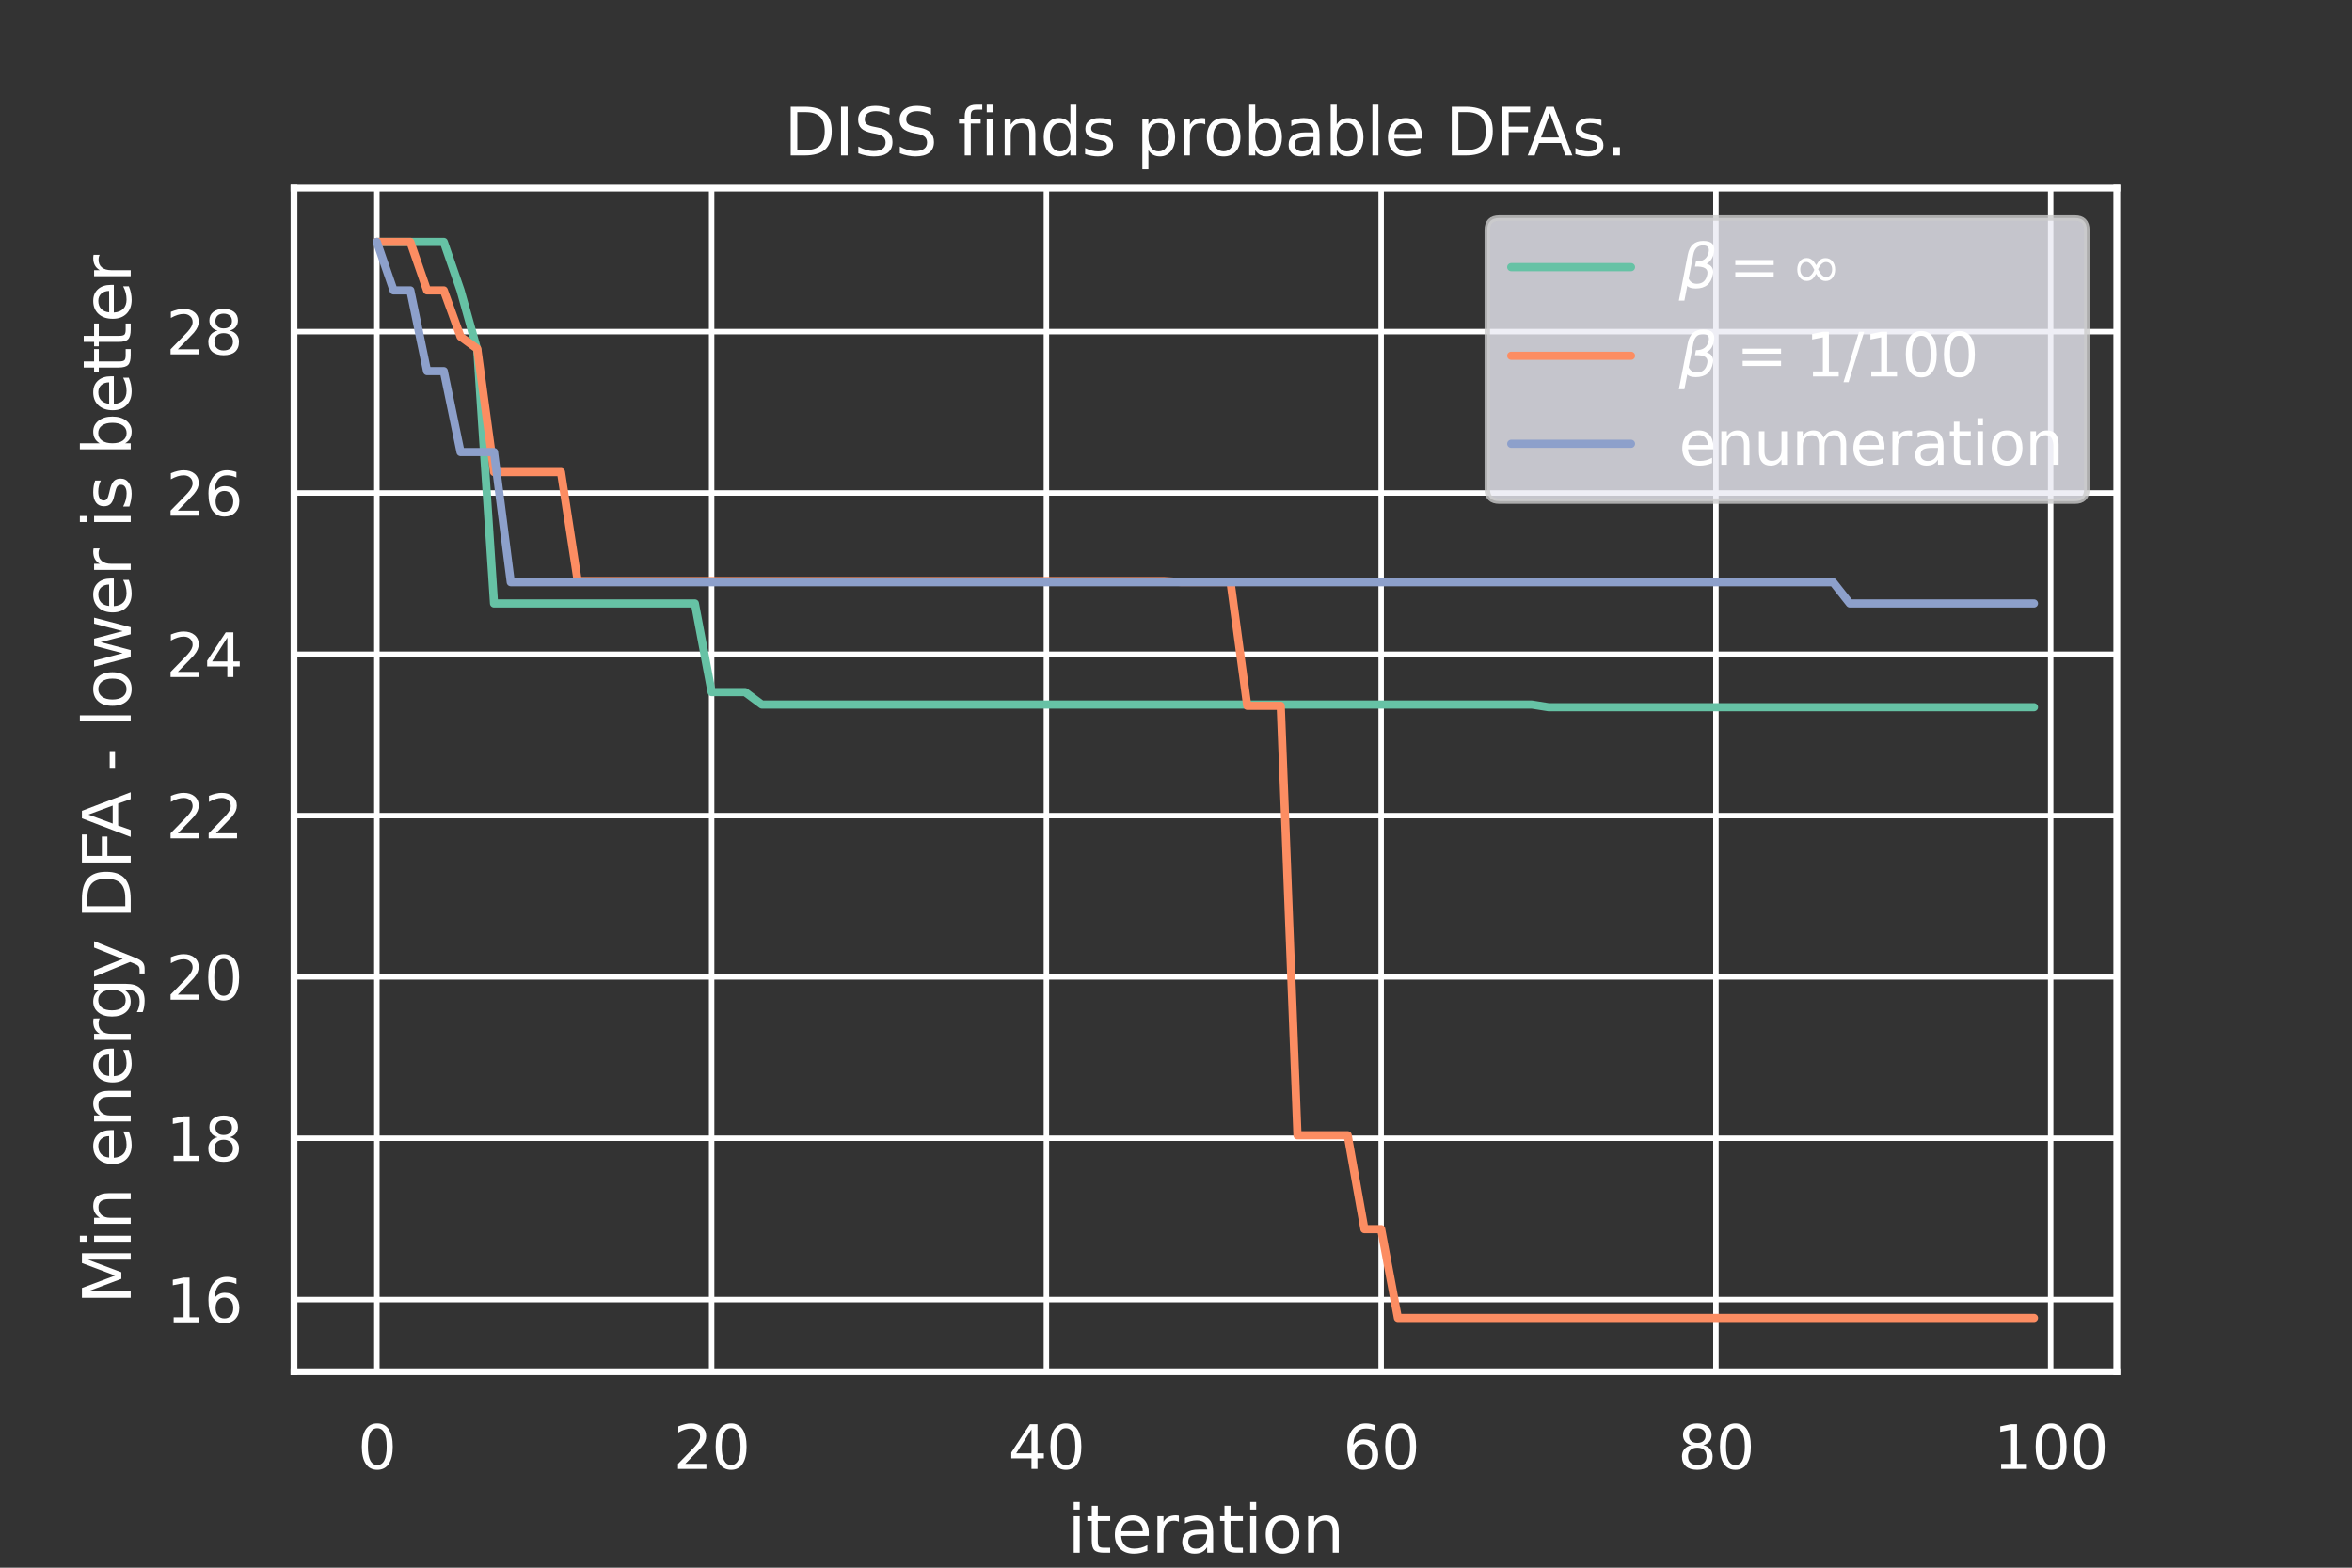 <?xml version="1.0" encoding="utf-8" standalone="no"?>
<!DOCTYPE svg PUBLIC "-//W3C//DTD SVG 1.1//EN"
  "http://www.w3.org/Graphics/SVG/1.1/DTD/svg11.dtd">
<svg xmlns:xlink="http://www.w3.org/1999/xlink" width="432pt" height="288pt" viewBox="0 0 432 288" xmlns="http://www.w3.org/2000/svg" version="1.1">
 <rect x="0" y="0" width="432" height="288" fill="#333333" stroke="none"/>
 <defs>
  <style type="text/css">*{stroke-linejoin: round; stroke-linecap: butt}</style>
 </defs>
 <g id="figure_1">
  <g id="patch_1">
   <path d="M 0 288 
L 432 288 
L 432 0 
L 0 0 
L 0 288 
z
" style="fill: none"/>
  </g>
  <g id="axes_1">
   <g id="patch_2">
    <path d="M 54 252 
L 388.8 252 
L 388.8 34.56 
L 54 34.56 
L 54 252 
z
" style="fill: none"/>
   </g>
   <g id="matplotlib.axis_1">
    <g id="xtick_1">
     <g id="line2d_1">
      <path d="M 69.218 252 
L 69.218 34.56 
" clip-path="url(#pdb89383c90)" style="fill: none; stroke: #ffffff; stroke-linecap: round"/>
     </g>
     <g id="text_1">
      <!-- 0 -->
      <g style="fill: #ffffff" transform="translate(65.719 269.858)scale(0.11 -0.11)">
       <defs>
        <path id="DejaVuSans-30" d="M 2034 4250 
Q 1547 4250 1301 3770 
Q 1056 3291 1056 2328 
Q 1056 1369 1301 889 
Q 1547 409 2034 409 
Q 2525 409 2770 889 
Q 3016 1369 3016 2328 
Q 3016 3291 2770 3770 
Q 2525 4250 2034 4250 
z
M 2034 4750 
Q 2819 4750 3233 4129 
Q 3647 3509 3647 2328 
Q 3647 1150 3233 529 
Q 2819 -91 2034 -91 
Q 1250 -91 836 529 
Q 422 1150 422 2328 
Q 422 3509 836 4129 
Q 1250 4750 2034 4750 
z
" transform="scale(0.016)"/>
       </defs>
       <use xlink:href="#DejaVuSans-30"/>
      </g>
     </g>
    </g>
    <g id="xtick_2">
     <g id="line2d_2">
      <path d="M 130.706 252 
L 130.706 34.56 
" clip-path="url(#pdb89383c90)" style="fill: none; stroke: #ffffff; stroke-linecap: round"/>
     </g>
     <g id="text_2">
      <!-- 20 -->
      <g style="fill: #ffffff" transform="translate(123.707 269.858)scale(0.11 -0.11)">
       <defs>
        <path id="DejaVuSans-32" d="M 1228 531 
L 3431 531 
L 3431 0 
L 469 0 
L 469 531 
Q 828 903 1448 1529 
Q 2069 2156 2228 2338 
Q 2531 2678 2651 2914 
Q 2772 3150 2772 3378 
Q 2772 3750 2511 3984 
Q 2250 4219 1831 4219 
Q 1534 4219 1204 4116 
Q 875 4013 500 3803 
L 500 4441 
Q 881 4594 1212 4672 
Q 1544 4750 1819 4750 
Q 2544 4750 2975 4387 
Q 3406 4025 3406 3419 
Q 3406 3131 3298 2873 
Q 3191 2616 2906 2266 
Q 2828 2175 2409 1742 
Q 1991 1309 1228 531 
z
" transform="scale(0.016)"/>
       </defs>
       <use xlink:href="#DejaVuSans-32"/>
       <use xlink:href="#DejaVuSans-30" x="63.623"/>
      </g>
     </g>
    </g>
    <g id="xtick_3">
     <g id="line2d_3">
      <path d="M 192.193 252 
L 192.193 34.56 
" clip-path="url(#pdb89383c90)" style="fill: none; stroke: #ffffff; stroke-linecap: round"/>
     </g>
     <g id="text_3">
      <!-- 40 -->
      <g style="fill: #ffffff" transform="translate(185.195 269.858)scale(0.11 -0.11)">
       <defs>
        <path id="DejaVuSans-34" d="M 2419 4116 
L 825 1625 
L 2419 1625 
L 2419 4116 
z
M 2253 4666 
L 3047 4666 
L 3047 1625 
L 3713 1625 
L 3713 1100 
L 3047 1100 
L 3047 0 
L 2419 0 
L 2419 1100 
L 313 1100 
L 313 1709 
L 2253 4666 
z
" transform="scale(0.016)"/>
       </defs>
       <use xlink:href="#DejaVuSans-34"/>
       <use xlink:href="#DejaVuSans-30" x="63.623"/>
      </g>
     </g>
    </g>
    <g id="xtick_4">
     <g id="line2d_4">
      <path d="M 253.681 252 
L 253.681 34.56 
" clip-path="url(#pdb89383c90)" style="fill: none; stroke: #ffffff; stroke-linecap: round"/>
     </g>
     <g id="text_4">
      <!-- 60 -->
      <g style="fill: #ffffff" transform="translate(246.682 269.858)scale(0.11 -0.11)">
       <defs>
        <path id="DejaVuSans-36" d="M 2113 2584 
Q 1688 2584 1439 2293 
Q 1191 2003 1191 1497 
Q 1191 994 1439 701 
Q 1688 409 2113 409 
Q 2538 409 2786 701 
Q 3034 994 3034 1497 
Q 3034 2003 2786 2293 
Q 2538 2584 2113 2584 
z
M 3366 4563 
L 3366 3988 
Q 3128 4100 2886 4159 
Q 2644 4219 2406 4219 
Q 1781 4219 1451 3797 
Q 1122 3375 1075 2522 
Q 1259 2794 1537 2939 
Q 1816 3084 2150 3084 
Q 2853 3084 3261 2657 
Q 3669 2231 3669 1497 
Q 3669 778 3244 343 
Q 2819 -91 2113 -91 
Q 1303 -91 875 529 
Q 447 1150 447 2328 
Q 447 3434 972 4092 
Q 1497 4750 2381 4750 
Q 2619 4750 2861 4703 
Q 3103 4656 3366 4563 
z
" transform="scale(0.016)"/>
       </defs>
       <use xlink:href="#DejaVuSans-36"/>
       <use xlink:href="#DejaVuSans-30" x="63.623"/>
      </g>
     </g>
    </g>
    <g id="xtick_5">
     <g id="line2d_5">
      <path d="M 315.169 252 
L 315.169 34.56 
" clip-path="url(#pdb89383c90)" style="fill: none; stroke: #ffffff; stroke-linecap: round"/>
     </g>
     <g id="text_5">
      <!-- 80 -->
      <g style="fill: #ffffff" transform="translate(308.17 269.858)scale(0.11 -0.11)">
       <defs>
        <path id="DejaVuSans-38" d="M 2034 2216 
Q 1584 2216 1326 1975 
Q 1069 1734 1069 1313 
Q 1069 891 1326 650 
Q 1584 409 2034 409 
Q 2484 409 2743 651 
Q 3003 894 3003 1313 
Q 3003 1734 2745 1975 
Q 2488 2216 2034 2216 
z
M 1403 2484 
Q 997 2584 770 2862 
Q 544 3141 544 3541 
Q 544 4100 942 4425 
Q 1341 4750 2034 4750 
Q 2731 4750 3128 4425 
Q 3525 4100 3525 3541 
Q 3525 3141 3298 2862 
Q 3072 2584 2669 2484 
Q 3125 2378 3379 2068 
Q 3634 1759 3634 1313 
Q 3634 634 3220 271 
Q 2806 -91 2034 -91 
Q 1263 -91 848 271 
Q 434 634 434 1313 
Q 434 1759 690 2068 
Q 947 2378 1403 2484 
z
M 1172 3481 
Q 1172 3119 1398 2916 
Q 1625 2713 2034 2713 
Q 2441 2713 2670 2916 
Q 2900 3119 2900 3481 
Q 2900 3844 2670 4047 
Q 2441 4250 2034 4250 
Q 1625 4250 1398 4047 
Q 1172 3844 1172 3481 
z
" transform="scale(0.016)"/>
       </defs>
       <use xlink:href="#DejaVuSans-38"/>
       <use xlink:href="#DejaVuSans-30" x="63.623"/>
      </g>
     </g>
    </g>
    <g id="xtick_6">
     <g id="line2d_6">
      <path d="M 376.656 252 
L 376.656 34.56 
" clip-path="url(#pdb89383c90)" style="fill: none; stroke: #ffffff; stroke-linecap: round"/>
     </g>
     <g id="text_6">
      <!-- 100 -->
      <g style="fill: #ffffff" transform="translate(366.158 269.858)scale(0.11 -0.11)">
       <defs>
        <path id="DejaVuSans-31" d="M 794 531 
L 1825 531 
L 1825 4091 
L 703 3866 
L 703 4441 
L 1819 4666 
L 2450 4666 
L 2450 531 
L 3481 531 
L 3481 0 
L 794 0 
L 794 531 
z
" transform="scale(0.016)"/>
       </defs>
       <use xlink:href="#DejaVuSans-31"/>
       <use xlink:href="#DejaVuSans-30" x="63.623"/>
       <use xlink:href="#DejaVuSans-30" x="127.246"/>
      </g>
     </g>
    </g>
    <g id="text_7">
     <!-- iteration -->
     <g style="fill: #ffffff" transform="translate(196.053 285.264)scale(0.12 -0.12)">
      <defs>
       <path id="DejaVuSans-69" d="M 603 3500 
L 1178 3500 
L 1178 0 
L 603 0 
L 603 3500 
z
M 603 4863 
L 1178 4863 
L 1178 4134 
L 603 4134 
L 603 4863 
z
" transform="scale(0.016)"/>
       <path id="DejaVuSans-74" d="M 1172 4494 
L 1172 3500 
L 2356 3500 
L 2356 3053 
L 1172 3053 
L 1172 1153 
Q 1172 725 1289 603 
Q 1406 481 1766 481 
L 2356 481 
L 2356 0 
L 1766 0 
Q 1100 0 847 248 
Q 594 497 594 1153 
L 594 3053 
L 172 3053 
L 172 3500 
L 594 3500 
L 594 4494 
L 1172 4494 
z
" transform="scale(0.016)"/>
       <path id="DejaVuSans-65" d="M 3597 1894 
L 3597 1613 
L 953 1613 
Q 991 1019 1311 708 
Q 1631 397 2203 397 
Q 2534 397 2845 478 
Q 3156 559 3463 722 
L 3463 178 
Q 3153 47 2828 -22 
Q 2503 -91 2169 -91 
Q 1331 -91 842 396 
Q 353 884 353 1716 
Q 353 2575 817 3079 
Q 1281 3584 2069 3584 
Q 2775 3584 3186 3129 
Q 3597 2675 3597 1894 
z
M 3022 2063 
Q 3016 2534 2758 2815 
Q 2500 3097 2075 3097 
Q 1594 3097 1305 2825 
Q 1016 2553 972 2059 
L 3022 2063 
z
" transform="scale(0.016)"/>
       <path id="DejaVuSans-72" d="M 2631 2963 
Q 2534 3019 2420 3045 
Q 2306 3072 2169 3072 
Q 1681 3072 1420 2755 
Q 1159 2438 1159 1844 
L 1159 0 
L 581 0 
L 581 3500 
L 1159 3500 
L 1159 2956 
Q 1341 3275 1631 3429 
Q 1922 3584 2338 3584 
Q 2397 3584 2469 3576 
Q 2541 3569 2628 3553 
L 2631 2963 
z
" transform="scale(0.016)"/>
       <path id="DejaVuSans-61" d="M 2194 1759 
Q 1497 1759 1228 1600 
Q 959 1441 959 1056 
Q 959 750 1161 570 
Q 1363 391 1709 391 
Q 2188 391 2477 730 
Q 2766 1069 2766 1631 
L 2766 1759 
L 2194 1759 
z
M 3341 1997 
L 3341 0 
L 2766 0 
L 2766 531 
Q 2569 213 2275 61 
Q 1981 -91 1556 -91 
Q 1019 -91 701 211 
Q 384 513 384 1019 
Q 384 1609 779 1909 
Q 1175 2209 1959 2209 
L 2766 2209 
L 2766 2266 
Q 2766 2663 2505 2880 
Q 2244 3097 1772 3097 
Q 1472 3097 1187 3025 
Q 903 2953 641 2809 
L 641 3341 
Q 956 3463 1253 3523 
Q 1550 3584 1831 3584 
Q 2591 3584 2966 3190 
Q 3341 2797 3341 1997 
z
" transform="scale(0.016)"/>
       <path id="DejaVuSans-6f" d="M 1959 3097 
Q 1497 3097 1228 2736 
Q 959 2375 959 1747 
Q 959 1119 1226 758 
Q 1494 397 1959 397 
Q 2419 397 2687 759 
Q 2956 1122 2956 1747 
Q 2956 2369 2687 2733 
Q 2419 3097 1959 3097 
z
M 1959 3584 
Q 2709 3584 3137 3096 
Q 3566 2609 3566 1747 
Q 3566 888 3137 398 
Q 2709 -91 1959 -91 
Q 1206 -91 779 398 
Q 353 888 353 1747 
Q 353 2609 779 3096 
Q 1206 3584 1959 3584 
z
" transform="scale(0.016)"/>
       <path id="DejaVuSans-6e" d="M 3513 2113 
L 3513 0 
L 2938 0 
L 2938 2094 
Q 2938 2591 2744 2837 
Q 2550 3084 2163 3084 
Q 1697 3084 1428 2787 
Q 1159 2491 1159 1978 
L 1159 0 
L 581 0 
L 581 3500 
L 1159 3500 
L 1159 2956 
Q 1366 3272 1645 3428 
Q 1925 3584 2291 3584 
Q 2894 3584 3203 3211 
Q 3513 2838 3513 2113 
z
" transform="scale(0.016)"/>
      </defs>
      <use xlink:href="#DejaVuSans-69"/>
      <use xlink:href="#DejaVuSans-74" x="27.783"/>
      <use xlink:href="#DejaVuSans-65" x="66.992"/>
      <use xlink:href="#DejaVuSans-72" x="128.516"/>
      <use xlink:href="#DejaVuSans-61" x="169.629"/>
      <use xlink:href="#DejaVuSans-74" x="230.908"/>
      <use xlink:href="#DejaVuSans-69" x="270.117"/>
      <use xlink:href="#DejaVuSans-6f" x="297.9"/>
      <use xlink:href="#DejaVuSans-6e" x="359.082"/>
     </g>
    </g>
   </g>
   <g id="matplotlib.axis_2">
    <g id="ytick_1">
     <g id="line2d_7">
      <path d="M 54 238.743 
L 388.8 238.743 
" clip-path="url(#pdb89383c90)" style="fill: none; stroke: #ffffff; stroke-linecap: round"/>
     </g>
     <g id="text_8">
      <!-- 16 -->
      <g style="fill: #ffffff" transform="translate(30.503 242.922)scale(0.11 -0.11)">
       <use xlink:href="#DejaVuSans-31"/>
       <use xlink:href="#DejaVuSans-36" x="63.623"/>
      </g>
     </g>
    </g>
    <g id="ytick_2">
     <g id="line2d_8">
      <path d="M 54 209.107 
L 388.8 209.107 
" clip-path="url(#pdb89383c90)" style="fill: none; stroke: #ffffff; stroke-linecap: round"/>
     </g>
     <g id="text_9">
      <!-- 18 -->
      <g style="fill: #ffffff" transform="translate(30.503 213.286)scale(0.11 -0.11)">
       <use xlink:href="#DejaVuSans-31"/>
       <use xlink:href="#DejaVuSans-38" x="63.623"/>
      </g>
     </g>
    </g>
    <g id="ytick_3">
     <g id="line2d_9">
      <path d="M 54 179.47 
L 388.8 179.47 
" clip-path="url(#pdb89383c90)" style="fill: none; stroke: #ffffff; stroke-linecap: round"/>
     </g>
     <g id="text_10">
      <!-- 20 -->
      <g style="fill: #ffffff" transform="translate(30.503 183.649)scale(0.11 -0.11)">
       <use xlink:href="#DejaVuSans-32"/>
       <use xlink:href="#DejaVuSans-30" x="63.623"/>
      </g>
     </g>
    </g>
    <g id="ytick_4">
     <g id="line2d_10">
      <path d="M 54 149.834 
L 388.8 149.834 
" clip-path="url(#pdb89383c90)" style="fill: none; stroke: #ffffff; stroke-linecap: round"/>
     </g>
     <g id="text_11">
      <!-- 22 -->
      <g style="fill: #ffffff" transform="translate(30.503 154.013)scale(0.11 -0.11)">
       <use xlink:href="#DejaVuSans-32"/>
       <use xlink:href="#DejaVuSans-32" x="63.623"/>
      </g>
     </g>
    </g>
    <g id="ytick_5">
     <g id="line2d_11">
      <path d="M 54 120.197 
L 388.8 120.197 
" clip-path="url(#pdb89383c90)" style="fill: none; stroke: #ffffff; stroke-linecap: round"/>
     </g>
     <g id="text_12">
      <!-- 24 -->
      <g style="fill: #ffffff" transform="translate(30.503 124.376)scale(0.11 -0.11)">
       <use xlink:href="#DejaVuSans-32"/>
       <use xlink:href="#DejaVuSans-34" x="63.623"/>
      </g>
     </g>
    </g>
    <g id="ytick_6">
     <g id="line2d_12">
      <path d="M 54 90.561 
L 388.8 90.561 
" clip-path="url(#pdb89383c90)" style="fill: none; stroke: #ffffff; stroke-linecap: round"/>
     </g>
     <g id="text_13">
      <!-- 26 -->
      <g style="fill: #ffffff" transform="translate(30.503 94.74)scale(0.11 -0.11)">
       <use xlink:href="#DejaVuSans-32"/>
       <use xlink:href="#DejaVuSans-36" x="63.623"/>
      </g>
     </g>
    </g>
    <g id="ytick_7">
     <g id="line2d_13">
      <path d="M 54 60.924 
L 388.8 60.924 
" clip-path="url(#pdb89383c90)" style="fill: none; stroke: #ffffff; stroke-linecap: round"/>
     </g>
     <g id="text_14">
      <!-- 28 -->
      <g style="fill: #ffffff" transform="translate(30.503 65.103)scale(0.11 -0.11)">
       <use xlink:href="#DejaVuSans-32"/>
       <use xlink:href="#DejaVuSans-38" x="63.623"/>
      </g>
     </g>
    </g>
    <g id="text_15">
     <!-- Min energy DFA - lower is better -->
     <g style="fill: #ffffff" transform="translate(24.007 239.628)rotate(-90)scale(0.12 -0.12)">
      <defs>
       <path id="DejaVuSans-4d" d="M 628 4666 
L 1569 4666 
L 2759 1491 
L 3956 4666 
L 4897 4666 
L 4897 0 
L 4281 0 
L 4281 4097 
L 3078 897 
L 2444 897 
L 1241 4097 
L 1241 0 
L 628 0 
L 628 4666 
z
" transform="scale(0.016)"/>
       <path id="DejaVuSans-20" transform="scale(0.016)"/>
       <path id="DejaVuSans-67" d="M 2906 1791 
Q 2906 2416 2648 2759 
Q 2391 3103 1925 3103 
Q 1463 3103 1205 2759 
Q 947 2416 947 1791 
Q 947 1169 1205 825 
Q 1463 481 1925 481 
Q 2391 481 2648 825 
Q 2906 1169 2906 1791 
z
M 3481 434 
Q 3481 -459 3084 -895 
Q 2688 -1331 1869 -1331 
Q 1566 -1331 1297 -1286 
Q 1028 -1241 775 -1147 
L 775 -588 
Q 1028 -725 1275 -790 
Q 1522 -856 1778 -856 
Q 2344 -856 2625 -561 
Q 2906 -266 2906 331 
L 2906 616 
Q 2728 306 2450 153 
Q 2172 0 1784 0 
Q 1141 0 747 490 
Q 353 981 353 1791 
Q 353 2603 747 3093 
Q 1141 3584 1784 3584 
Q 2172 3584 2450 3431 
Q 2728 3278 2906 2969 
L 2906 3500 
L 3481 3500 
L 3481 434 
z
" transform="scale(0.016)"/>
       <path id="DejaVuSans-79" d="M 2059 -325 
Q 1816 -950 1584 -1140 
Q 1353 -1331 966 -1331 
L 506 -1331 
L 506 -850 
L 844 -850 
Q 1081 -850 1212 -737 
Q 1344 -625 1503 -206 
L 1606 56 
L 191 3500 
L 800 3500 
L 1894 763 
L 2988 3500 
L 3597 3500 
L 2059 -325 
z
" transform="scale(0.016)"/>
       <path id="DejaVuSans-44" d="M 1259 4147 
L 1259 519 
L 2022 519 
Q 2988 519 3436 956 
Q 3884 1394 3884 2338 
Q 3884 3275 3436 3711 
Q 2988 4147 2022 4147 
L 1259 4147 
z
M 628 4666 
L 1925 4666 
Q 3281 4666 3915 4102 
Q 4550 3538 4550 2338 
Q 4550 1131 3912 565 
Q 3275 0 1925 0 
L 628 0 
L 628 4666 
z
" transform="scale(0.016)"/>
       <path id="DejaVuSans-46" d="M 628 4666 
L 3309 4666 
L 3309 4134 
L 1259 4134 
L 1259 2759 
L 3109 2759 
L 3109 2228 
L 1259 2228 
L 1259 0 
L 628 0 
L 628 4666 
z
" transform="scale(0.016)"/>
       <path id="DejaVuSans-41" d="M 2188 4044 
L 1331 1722 
L 3047 1722 
L 2188 4044 
z
M 1831 4666 
L 2547 4666 
L 4325 0 
L 3669 0 
L 3244 1197 
L 1141 1197 
L 716 0 
L 50 0 
L 1831 4666 
z
" transform="scale(0.016)"/>
       <path id="DejaVuSans-2d" d="M 313 2009 
L 1997 2009 
L 1997 1497 
L 313 1497 
L 313 2009 
z
" transform="scale(0.016)"/>
       <path id="DejaVuSans-6c" d="M 603 4863 
L 1178 4863 
L 1178 0 
L 603 0 
L 603 4863 
z
" transform="scale(0.016)"/>
       <path id="DejaVuSans-77" d="M 269 3500 
L 844 3500 
L 1563 769 
L 2278 3500 
L 2956 3500 
L 3675 769 
L 4391 3500 
L 4966 3500 
L 4050 0 
L 3372 0 
L 2619 2869 
L 1863 0 
L 1184 0 
L 269 3500 
z
" transform="scale(0.016)"/>
       <path id="DejaVuSans-73" d="M 2834 3397 
L 2834 2853 
Q 2591 2978 2328 3040 
Q 2066 3103 1784 3103 
Q 1356 3103 1142 2972 
Q 928 2841 928 2578 
Q 928 2378 1081 2264 
Q 1234 2150 1697 2047 
L 1894 2003 
Q 2506 1872 2764 1633 
Q 3022 1394 3022 966 
Q 3022 478 2636 193 
Q 2250 -91 1575 -91 
Q 1294 -91 989 -36 
Q 684 19 347 128 
L 347 722 
Q 666 556 975 473 
Q 1284 391 1588 391 
Q 1994 391 2212 530 
Q 2431 669 2431 922 
Q 2431 1156 2273 1281 
Q 2116 1406 1581 1522 
L 1381 1569 
Q 847 1681 609 1914 
Q 372 2147 372 2553 
Q 372 3047 722 3315 
Q 1072 3584 1716 3584 
Q 2034 3584 2315 3537 
Q 2597 3491 2834 3397 
z
" transform="scale(0.016)"/>
       <path id="DejaVuSans-62" d="M 3116 1747 
Q 3116 2381 2855 2742 
Q 2594 3103 2138 3103 
Q 1681 3103 1420 2742 
Q 1159 2381 1159 1747 
Q 1159 1113 1420 752 
Q 1681 391 2138 391 
Q 2594 391 2855 752 
Q 3116 1113 3116 1747 
z
M 1159 2969 
Q 1341 3281 1617 3432 
Q 1894 3584 2278 3584 
Q 2916 3584 3314 3078 
Q 3713 2572 3713 1747 
Q 3713 922 3314 415 
Q 2916 -91 2278 -91 
Q 1894 -91 1617 61 
Q 1341 213 1159 525 
L 1159 0 
L 581 0 
L 581 4863 
L 1159 4863 
L 1159 2969 
z
" transform="scale(0.016)"/>
      </defs>
      <use xlink:href="#DejaVuSans-4d"/>
      <use xlink:href="#DejaVuSans-69" x="86.279"/>
      <use xlink:href="#DejaVuSans-6e" x="114.062"/>
      <use xlink:href="#DejaVuSans-20" x="177.441"/>
      <use xlink:href="#DejaVuSans-65" x="209.229"/>
      <use xlink:href="#DejaVuSans-6e" x="270.752"/>
      <use xlink:href="#DejaVuSans-65" x="334.131"/>
      <use xlink:href="#DejaVuSans-72" x="395.654"/>
      <use xlink:href="#DejaVuSans-67" x="435.018"/>
      <use xlink:href="#DejaVuSans-79" x="498.494"/>
      <use xlink:href="#DejaVuSans-20" x="557.674"/>
      <use xlink:href="#DejaVuSans-44" x="589.461"/>
      <use xlink:href="#DejaVuSans-46" x="666.463"/>
      <use xlink:href="#DejaVuSans-41" x="714.857"/>
      <use xlink:href="#DejaVuSans-20" x="783.266"/>
      <use xlink:href="#DejaVuSans-2d" x="815.053"/>
      <use xlink:href="#DejaVuSans-20" x="851.137"/>
      <use xlink:href="#DejaVuSans-6c" x="882.924"/>
      <use xlink:href="#DejaVuSans-6f" x="910.707"/>
      <use xlink:href="#DejaVuSans-77" x="971.889"/>
      <use xlink:href="#DejaVuSans-65" x="1053.676"/>
      <use xlink:href="#DejaVuSans-72" x="1115.199"/>
      <use xlink:href="#DejaVuSans-20" x="1156.312"/>
      <use xlink:href="#DejaVuSans-69" x="1188.1"/>
      <use xlink:href="#DejaVuSans-73" x="1215.883"/>
      <use xlink:href="#DejaVuSans-20" x="1267.982"/>
      <use xlink:href="#DejaVuSans-62" x="1299.77"/>
      <use xlink:href="#DejaVuSans-65" x="1363.246"/>
      <use xlink:href="#DejaVuSans-74" x="1424.77"/>
      <use xlink:href="#DejaVuSans-74" x="1463.979"/>
      <use xlink:href="#DejaVuSans-65" x="1503.188"/>
      <use xlink:href="#DejaVuSans-72" x="1564.711"/>
     </g>
    </g>
   </g>
   <g id="line2d_14">
    <path d="M 69.218 44.444 
L 72.293 44.444 
L 75.367 44.444 
L 78.441 44.444 
L 81.516 44.444 
L 84.59 53.348 
L 87.664 64.298 
L 90.739 110.86 
L 93.813 110.86 
L 96.888 110.86 
L 99.962 110.86 
L 103.036 110.86 
L 106.111 110.86 
L 109.185 110.86 
L 112.26 110.86 
L 115.334 110.86 
L 118.408 110.86 
L 121.483 110.86 
L 124.557 110.86 
L 127.631 110.86 
L 130.706 127.147 
L 133.78 127.147 
L 136.855 127.147 
L 139.929 129.434 
L 143.003 129.434 
L 146.078 129.434 
L 149.152 129.434 
L 152.226 129.434 
L 155.301 129.434 
L 158.375 129.434 
L 161.45 129.434 
L 164.524 129.434 
L 167.598 129.434 
L 170.673 129.434 
L 173.747 129.434 
L 176.821 129.434 
L 179.896 129.434 
L 182.97 129.434 
L 186.045 129.434 
L 189.119 129.434 
L 192.193 129.434 
L 195.268 129.434 
L 198.342 129.434 
L 201.417 129.434 
L 204.491 129.434 
L 207.565 129.434 
L 210.64 129.434 
L 213.714 129.434 
L 216.788 129.434 
L 219.863 129.434 
L 222.937 129.434 
L 226.012 129.434 
L 229.086 129.434 
L 232.16 129.434 
L 235.235 129.434 
L 238.309 129.434 
L 241.383 129.434 
L 244.458 129.434 
L 247.532 129.434 
L 250.607 129.434 
L 253.681 129.434 
L 256.755 129.434 
L 259.83 129.434 
L 262.904 129.434 
L 265.979 129.434 
L 269.053 129.434 
L 272.127 129.434 
L 275.202 129.434 
L 278.276 129.434 
L 281.35 129.434 
L 284.425 129.92 
L 287.499 129.92 
L 290.574 129.92 
L 293.648 129.92 
L 296.722 129.92 
L 299.797 129.92 
L 302.871 129.92 
L 305.945 129.92 
L 309.02 129.92 
L 312.094 129.92 
L 315.169 129.92 
L 318.243 129.92 
L 321.317 129.92 
L 324.392 129.92 
L 327.466 129.92 
L 330.54 129.92 
L 333.615 129.92 
L 336.689 129.92 
L 339.764 129.92 
L 342.838 129.92 
L 345.912 129.92 
L 348.987 129.92 
L 352.061 129.92 
L 355.136 129.92 
L 358.21 129.92 
L 361.284 129.92 
L 364.359 129.92 
L 367.433 129.92 
L 370.507 129.92 
L 373.582 129.92 
" clip-path="url(#pdb89383c90)" style="fill: none; stroke: #66c2a5; stroke-width: 1.5; stroke-linecap: round"/>
   </g>
   <g id="line2d_15">
    <path d="M 69.218 44.444 
L 72.293 44.444 
L 75.367 44.444 
L 78.441 53.348 
L 81.516 53.348 
L 84.59 61.838 
L 87.664 64.074 
L 90.739 86.72 
L 93.813 86.72 
L 96.888 86.72 
L 99.962 86.72 
L 103.036 86.72 
L 106.111 106.741 
L 109.185 106.741 
L 112.26 106.741 
L 115.334 106.741 
L 118.408 106.741 
L 121.483 106.741 
L 124.557 106.741 
L 127.631 106.741 
L 130.706 106.741 
L 133.78 106.741 
L 136.855 106.741 
L 139.929 106.741 
L 143.003 106.741 
L 146.078 106.741 
L 149.152 106.741 
L 152.226 106.741 
L 155.301 106.741 
L 158.375 106.741 
L 161.45 106.741 
L 164.524 106.741 
L 167.598 106.741 
L 170.673 106.741 
L 173.747 106.741 
L 176.821 106.741 
L 179.896 106.741 
L 182.97 106.741 
L 186.045 106.741 
L 189.119 106.741 
L 192.193 106.741 
L 195.268 106.741 
L 198.342 106.741 
L 201.417 106.741 
L 204.491 106.741 
L 207.565 106.741 
L 210.64 106.741 
L 213.714 106.741 
L 216.788 106.922 
L 219.863 106.922 
L 222.937 106.922 
L 226.012 106.922 
L 229.086 129.668 
L 232.16 129.668 
L 235.235 129.668 
L 238.309 208.561 
L 241.383 208.561 
L 244.458 208.561 
L 247.532 208.561 
L 250.607 225.801 
L 253.681 225.801 
L 256.755 242.116 
L 259.83 242.116 
L 262.904 242.116 
L 265.979 242.116 
L 269.053 242.116 
L 272.127 242.116 
L 275.202 242.116 
L 278.276 242.116 
L 281.35 242.116 
L 284.425 242.116 
L 287.499 242.116 
L 290.574 242.116 
L 293.648 242.116 
L 296.722 242.116 
L 299.797 242.116 
L 302.871 242.116 
L 305.945 242.116 
L 309.02 242.116 
L 312.094 242.116 
L 315.169 242.116 
L 318.243 242.116 
L 321.317 242.116 
L 324.392 242.116 
L 327.466 242.116 
L 330.54 242.116 
L 333.615 242.116 
L 336.689 242.116 
L 339.764 242.116 
L 342.838 242.116 
L 345.912 242.116 
L 348.987 242.116 
L 352.061 242.116 
L 355.136 242.116 
L 358.21 242.116 
L 361.284 242.116 
L 364.359 242.116 
L 367.433 242.116 
L 370.507 242.116 
L 373.582 242.116 
" clip-path="url(#pdb89383c90)" style="fill: none; stroke: #fc8d62; stroke-width: 1.5; stroke-linecap: round"/>
   </g>
   <g id="line2d_16">
    <path d="M 69.218 44.444 
L 72.293 53.348 
L 75.367 53.348 
L 78.441 68.178 
L 81.516 68.178 
L 84.59 83.046 
L 87.664 83.046 
L 90.739 83.046 
L 93.813 106.958 
L 96.888 106.958 
L 99.962 106.958 
L 103.036 106.958 
L 106.111 106.958 
L 109.185 106.958 
L 112.26 106.958 
L 115.334 106.958 
L 118.408 106.958 
L 121.483 106.958 
L 124.557 106.958 
L 127.631 106.958 
L 130.706 106.958 
L 133.78 106.958 
L 136.855 106.958 
L 139.929 106.958 
L 143.003 106.958 
L 146.078 106.958 
L 149.152 106.958 
L 152.226 106.958 
L 155.301 106.958 
L 158.375 106.958 
L 161.45 106.958 
L 164.524 106.958 
L 167.598 106.958 
L 170.673 106.958 
L 173.747 106.958 
L 176.821 106.958 
L 179.896 106.958 
L 182.97 106.958 
L 186.045 106.958 
L 189.119 106.958 
L 192.193 106.958 
L 195.268 106.958 
L 198.342 106.958 
L 201.417 106.958 
L 204.491 106.958 
L 207.565 106.958 
L 210.64 106.958 
L 213.714 106.958 
L 216.788 106.958 
L 219.863 106.958 
L 222.937 106.958 
L 226.012 106.958 
L 229.086 106.958 
L 232.16 106.958 
L 235.235 106.958 
L 238.309 106.958 
L 241.383 106.958 
L 244.458 106.958 
L 247.532 106.958 
L 250.607 106.958 
L 253.681 106.958 
L 256.755 106.958 
L 259.83 106.958 
L 262.904 106.958 
L 265.979 106.958 
L 269.053 106.958 
L 272.127 106.958 
L 275.202 106.958 
L 278.276 106.958 
L 281.35 106.958 
L 284.425 106.958 
L 287.499 106.958 
L 290.574 106.958 
L 293.648 106.958 
L 296.722 106.958 
L 299.797 106.958 
L 302.871 106.958 
L 305.945 106.958 
L 309.02 106.958 
L 312.094 106.958 
L 315.169 106.958 
L 318.243 106.958 
L 321.317 106.958 
L 324.392 106.958 
L 327.466 106.958 
L 330.54 106.958 
L 333.615 106.958 
L 336.689 106.958 
L 339.764 110.86 
L 342.838 110.86 
L 345.912 110.86 
L 348.987 110.86 
L 352.061 110.86 
L 355.136 110.86 
L 358.21 110.86 
L 361.284 110.86 
L 364.359 110.86 
L 367.433 110.86 
L 370.507 110.86 
L 373.582 110.86 
" clip-path="url(#pdb89383c90)" style="fill: none; stroke: #8da0cb; stroke-width: 1.5; stroke-linecap: round"/>
   </g>
   <g id="line2d_17"/>
   <g id="line2d_18"/>
   <g id="line2d_19"/>
   <g id="patch_3">
    <path d="M 54 252 
L 54 34.56 
" style="fill: none; stroke: #ffffff; stroke-width: 1.25; stroke-linejoin: miter; stroke-linecap: square"/>
   </g>
   <g id="patch_4">
    <path d="M 388.8 252 
L 388.8 34.56 
" style="fill: none; stroke: #ffffff; stroke-width: 1.25; stroke-linejoin: miter; stroke-linecap: square"/>
   </g>
   <g id="patch_5">
    <path d="M 54 252 
L 388.8 252 
" style="fill: none; stroke: #ffffff; stroke-width: 1.25; stroke-linejoin: miter; stroke-linecap: square"/>
   </g>
   <g id="patch_6">
    <path d="M 54 34.56 
L 388.8 34.56 
" style="fill: none; stroke: #ffffff; stroke-width: 1.25; stroke-linejoin: miter; stroke-linecap: square"/>
   </g>
   <g id="text_16">
    <!-- DISS finds probable DFAs. -->
    <g style="fill: #ffffff" transform="translate(144.029 28.56)scale(0.12 -0.12)">
     <defs>
      <path id="DejaVuSans-49" d="M 628 4666 
L 1259 4666 
L 1259 0 
L 628 0 
L 628 4666 
z
" transform="scale(0.016)"/>
      <path id="DejaVuSans-53" d="M 3425 4513 
L 3425 3897 
Q 3066 4069 2747 4153 
Q 2428 4238 2131 4238 
Q 1616 4238 1336 4038 
Q 1056 3838 1056 3469 
Q 1056 3159 1242 3001 
Q 1428 2844 1947 2747 
L 2328 2669 
Q 3034 2534 3370 2195 
Q 3706 1856 3706 1288 
Q 3706 609 3251 259 
Q 2797 -91 1919 -91 
Q 1588 -91 1214 -16 
Q 841 59 441 206 
L 441 856 
Q 825 641 1194 531 
Q 1563 422 1919 422 
Q 2459 422 2753 634 
Q 3047 847 3047 1241 
Q 3047 1584 2836 1778 
Q 2625 1972 2144 2069 
L 1759 2144 
Q 1053 2284 737 2584 
Q 422 2884 422 3419 
Q 422 4038 858 4394 
Q 1294 4750 2059 4750 
Q 2388 4750 2728 4690 
Q 3069 4631 3425 4513 
z
" transform="scale(0.016)"/>
      <path id="DejaVuSans-66" d="M 2375 4863 
L 2375 4384 
L 1825 4384 
Q 1516 4384 1395 4259 
Q 1275 4134 1275 3809 
L 1275 3500 
L 2222 3500 
L 2222 3053 
L 1275 3053 
L 1275 0 
L 697 0 
L 697 3053 
L 147 3053 
L 147 3500 
L 697 3500 
L 697 3744 
Q 697 4328 969 4595 
Q 1241 4863 1831 4863 
L 2375 4863 
z
" transform="scale(0.016)"/>
      <path id="DejaVuSans-64" d="M 2906 2969 
L 2906 4863 
L 3481 4863 
L 3481 0 
L 2906 0 
L 2906 525 
Q 2725 213 2448 61 
Q 2172 -91 1784 -91 
Q 1150 -91 751 415 
Q 353 922 353 1747 
Q 353 2572 751 3078 
Q 1150 3584 1784 3584 
Q 2172 3584 2448 3432 
Q 2725 3281 2906 2969 
z
M 947 1747 
Q 947 1113 1208 752 
Q 1469 391 1925 391 
Q 2381 391 2643 752 
Q 2906 1113 2906 1747 
Q 2906 2381 2643 2742 
Q 2381 3103 1925 3103 
Q 1469 3103 1208 2742 
Q 947 2381 947 1747 
z
" transform="scale(0.016)"/>
      <path id="DejaVuSans-70" d="M 1159 525 
L 1159 -1331 
L 581 -1331 
L 581 3500 
L 1159 3500 
L 1159 2969 
Q 1341 3281 1617 3432 
Q 1894 3584 2278 3584 
Q 2916 3584 3314 3078 
Q 3713 2572 3713 1747 
Q 3713 922 3314 415 
Q 2916 -91 2278 -91 
Q 1894 -91 1617 61 
Q 1341 213 1159 525 
z
M 3116 1747 
Q 3116 2381 2855 2742 
Q 2594 3103 2138 3103 
Q 1681 3103 1420 2742 
Q 1159 2381 1159 1747 
Q 1159 1113 1420 752 
Q 1681 391 2138 391 
Q 2594 391 2855 752 
Q 3116 1113 3116 1747 
z
" transform="scale(0.016)"/>
      <path id="DejaVuSans-2e" d="M 684 794 
L 1344 794 
L 1344 0 
L 684 0 
L 684 794 
z
" transform="scale(0.016)"/>
     </defs>
     <use xlink:href="#DejaVuSans-44"/>
     <use xlink:href="#DejaVuSans-49" x="77.002"/>
     <use xlink:href="#DejaVuSans-53" x="106.494"/>
     <use xlink:href="#DejaVuSans-53" x="169.971"/>
     <use xlink:href="#DejaVuSans-20" x="233.447"/>
     <use xlink:href="#DejaVuSans-66" x="265.234"/>
     <use xlink:href="#DejaVuSans-69" x="300.439"/>
     <use xlink:href="#DejaVuSans-6e" x="328.223"/>
     <use xlink:href="#DejaVuSans-64" x="391.602"/>
     <use xlink:href="#DejaVuSans-73" x="455.078"/>
     <use xlink:href="#DejaVuSans-20" x="507.178"/>
     <use xlink:href="#DejaVuSans-70" x="538.965"/>
     <use xlink:href="#DejaVuSans-72" x="602.441"/>
     <use xlink:href="#DejaVuSans-6f" x="641.305"/>
     <use xlink:href="#DejaVuSans-62" x="702.486"/>
     <use xlink:href="#DejaVuSans-61" x="765.963"/>
     <use xlink:href="#DejaVuSans-62" x="827.242"/>
     <use xlink:href="#DejaVuSans-6c" x="890.719"/>
     <use xlink:href="#DejaVuSans-65" x="918.502"/>
     <use xlink:href="#DejaVuSans-20" x="980.025"/>
     <use xlink:href="#DejaVuSans-44" x="1011.812"/>
     <use xlink:href="#DejaVuSans-46" x="1088.814"/>
     <use xlink:href="#DejaVuSans-41" x="1137.209"/>
     <use xlink:href="#DejaVuSans-73" x="1205.617"/>
     <use xlink:href="#DejaVuSans-2e" x="1257.717"/>
    </g>
   </g>
   <g id="legend_1">
    <g id="patch_7">
     <path d="M 275.373 92.066 
L 381.1 92.066 
Q 383.3 92.066 383.3 89.866 
L 383.3 42.26 
Q 383.3 40.06 381.1 40.06 
L 275.373 40.06 
Q 273.173 40.06 273.173 42.26 
L 273.173 89.866 
Q 273.173 92.066 275.373 92.066 
z
" style="fill: #eaeaf2; opacity: 0.8; stroke: #cccccc; stroke-linejoin: miter"/>
    </g>
    <g id="line2d_20">
     <path d="M 277.573 49.08 
L 288.573 49.08 
L 299.573 49.08 
" style="fill: none; stroke: #66c2a5; stroke-width: 1.5; stroke-linecap: round"/>
    </g>
    <g id="text_17">
     <!-- $\beta = \infty$ -->
     <g style="fill: #ffffff" transform="translate(308.373 52.93)scale(0.11 -0.11)">
      <defs>
       <path id="DejaVuSans-Oblique-3b2" d="M 872 216 
L 572 -1331 
L -6 -1331 
L 928 3478 
Q 1206 4903 2538 4903 
Q 3888 4903 3659 3700 
Q 3503 2844 2894 2531 
Q 3713 2250 3553 1416 
Q 3272 -69 1759 -66 
Q 1097 -63 872 216 
z
M 1019 966 
Q 1259 422 1875 425 
Q 2775 425 2966 1406 
Q 3138 2288 1675 2219 
L 1778 2750 
Q 2909 2731 3106 3750 
Q 3241 4438 2509 4434 
Q 1691 4434 1503 3459 
L 1019 966 
z
" transform="scale(0.016)"/>
       <path id="DejaVuSans-3d" d="M 678 2906 
L 4684 2906 
L 4684 2381 
L 678 2381 
L 678 2906 
z
M 678 1631 
L 4684 1631 
L 4684 1100 
L 678 1100 
L 678 1631 
z
" transform="scale(0.016)"/>
       <path id="DejaVuSans-221e" d="M 2916 1091 
Q 2819 1203 2666 1466 
Q 2456 1091 2272 925 
Q 2041 725 1681 725 
Q 1259 725 981 1041 
Q 688 1372 688 1919 
Q 688 2444 981 2800 
Q 1244 3116 1688 3116 
Q 1916 3116 2084 3022 
Q 2281 2919 2416 2741 
Q 2541 2581 2666 2366 
Q 2875 2741 3059 2906 
Q 3291 3106 3650 3106 
Q 4072 3106 4350 2791 
Q 4644 2459 4644 1913 
Q 4644 1388 4350 1031 
Q 4088 716 3644 716 
Q 3416 716 3247 809 
Q 3078 894 2916 1091 
z
M 1647 1134 
Q 2163 1134 2472 1884 
Q 2075 2703 1647 2703 
Q 1334 2703 1175 2478 
Q 1003 2238 1003 1919 
Q 1003 1569 1175 1353 
Q 1350 1134 1647 1134 
z
M 3684 2697 
Q 3219 2697 2859 1947 
Q 3253 1128 3684 1128 
Q 3997 1128 4156 1353 
Q 4328 1594 4328 1913 
Q 4328 2263 4156 2478 
Q 3981 2697 3684 2697 
z
" transform="scale(0.016)"/>
      </defs>
      <use xlink:href="#DejaVuSans-Oblique-3b2" transform="translate(0 0.391)"/>
      <use xlink:href="#DejaVuSans-3d" transform="translate(83.301 0.391)"/>
      <use xlink:href="#DejaVuSans-221e" transform="translate(186.572 0.391)"/>
     </g>
    </g>
    <g id="line2d_21">
     <path d="M 277.573 65.36 
L 288.573 65.36 
L 299.573 65.36 
" style="fill: none; stroke: #fc8d62; stroke-width: 1.5; stroke-linecap: round"/>
    </g>
    <g id="text_18">
     <!-- $\beta$ = 1/100 -->
     <g style="fill: #ffffff" transform="translate(308.373 69.21)scale(0.11 -0.11)">
      <defs>
       <path id="DejaVuSans-2f" d="M 1625 4666 
L 2156 4666 
L 531 -594 
L 0 -594 
L 1625 4666 
z
" transform="scale(0.016)"/>
      </defs>
      <use xlink:href="#DejaVuSans-Oblique-3b2" transform="translate(0 0.391)"/>
      <use xlink:href="#DejaVuSans-20" transform="translate(63.818 0.391)"/>
      <use xlink:href="#DejaVuSans-3d" transform="translate(95.605 0.391)"/>
      <use xlink:href="#DejaVuSans-20" transform="translate(179.395 0.391)"/>
      <use xlink:href="#DejaVuSans-31" transform="translate(211.182 0.391)"/>
      <use xlink:href="#DejaVuSans-2f" transform="translate(274.805 0.391)"/>
      <use xlink:href="#DejaVuSans-31" transform="translate(308.496 0.391)"/>
      <use xlink:href="#DejaVuSans-30" transform="translate(372.119 0.391)"/>
      <use xlink:href="#DejaVuSans-30" transform="translate(435.742 0.391)"/>
     </g>
    </g>
    <g id="line2d_22">
     <path d="M 277.573 81.528 
L 288.573 81.528 
L 299.573 81.528 
" style="fill: none; stroke: #8da0cb; stroke-width: 1.5; stroke-linecap: round"/>
    </g>
    <g id="text_19">
     <!-- enumeration -->
     <g style="fill: #ffffff" transform="translate(308.373 85.378)scale(0.11 -0.11)">
      <defs>
       <path id="DejaVuSans-75" d="M 544 1381 
L 544 3500 
L 1119 3500 
L 1119 1403 
Q 1119 906 1312 657 
Q 1506 409 1894 409 
Q 2359 409 2629 706 
Q 2900 1003 2900 1516 
L 2900 3500 
L 3475 3500 
L 3475 0 
L 2900 0 
L 2900 538 
Q 2691 219 2414 64 
Q 2138 -91 1772 -91 
Q 1169 -91 856 284 
Q 544 659 544 1381 
z
M 1991 3584 
L 1991 3584 
z
" transform="scale(0.016)"/>
       <path id="DejaVuSans-6d" d="M 3328 2828 
Q 3544 3216 3844 3400 
Q 4144 3584 4550 3584 
Q 5097 3584 5394 3201 
Q 5691 2819 5691 2113 
L 5691 0 
L 5113 0 
L 5113 2094 
Q 5113 2597 4934 2840 
Q 4756 3084 4391 3084 
Q 3944 3084 3684 2787 
Q 3425 2491 3425 1978 
L 3425 0 
L 2847 0 
L 2847 2094 
Q 2847 2600 2669 2842 
Q 2491 3084 2119 3084 
Q 1678 3084 1418 2786 
Q 1159 2488 1159 1978 
L 1159 0 
L 581 0 
L 581 3500 
L 1159 3500 
L 1159 2956 
Q 1356 3278 1631 3431 
Q 1906 3584 2284 3584 
Q 2666 3584 2933 3390 
Q 3200 3197 3328 2828 
z
" transform="scale(0.016)"/>
      </defs>
      <use xlink:href="#DejaVuSans-65"/>
      <use xlink:href="#DejaVuSans-6e" x="61.523"/>
      <use xlink:href="#DejaVuSans-75" x="124.902"/>
      <use xlink:href="#DejaVuSans-6d" x="188.281"/>
      <use xlink:href="#DejaVuSans-65" x="285.693"/>
      <use xlink:href="#DejaVuSans-72" x="347.217"/>
      <use xlink:href="#DejaVuSans-61" x="388.33"/>
      <use xlink:href="#DejaVuSans-74" x="449.609"/>
      <use xlink:href="#DejaVuSans-69" x="488.818"/>
      <use xlink:href="#DejaVuSans-6f" x="516.602"/>
      <use xlink:href="#DejaVuSans-6e" x="577.783"/>
     </g>
    </g>
   </g>
  </g>
 </g>
 <defs>
  <clipPath id="pdb89383c90">
   <rect x="54" y="34.56" width="334.8" height="217.44"/>
  </clipPath>
 </defs>
</svg>
